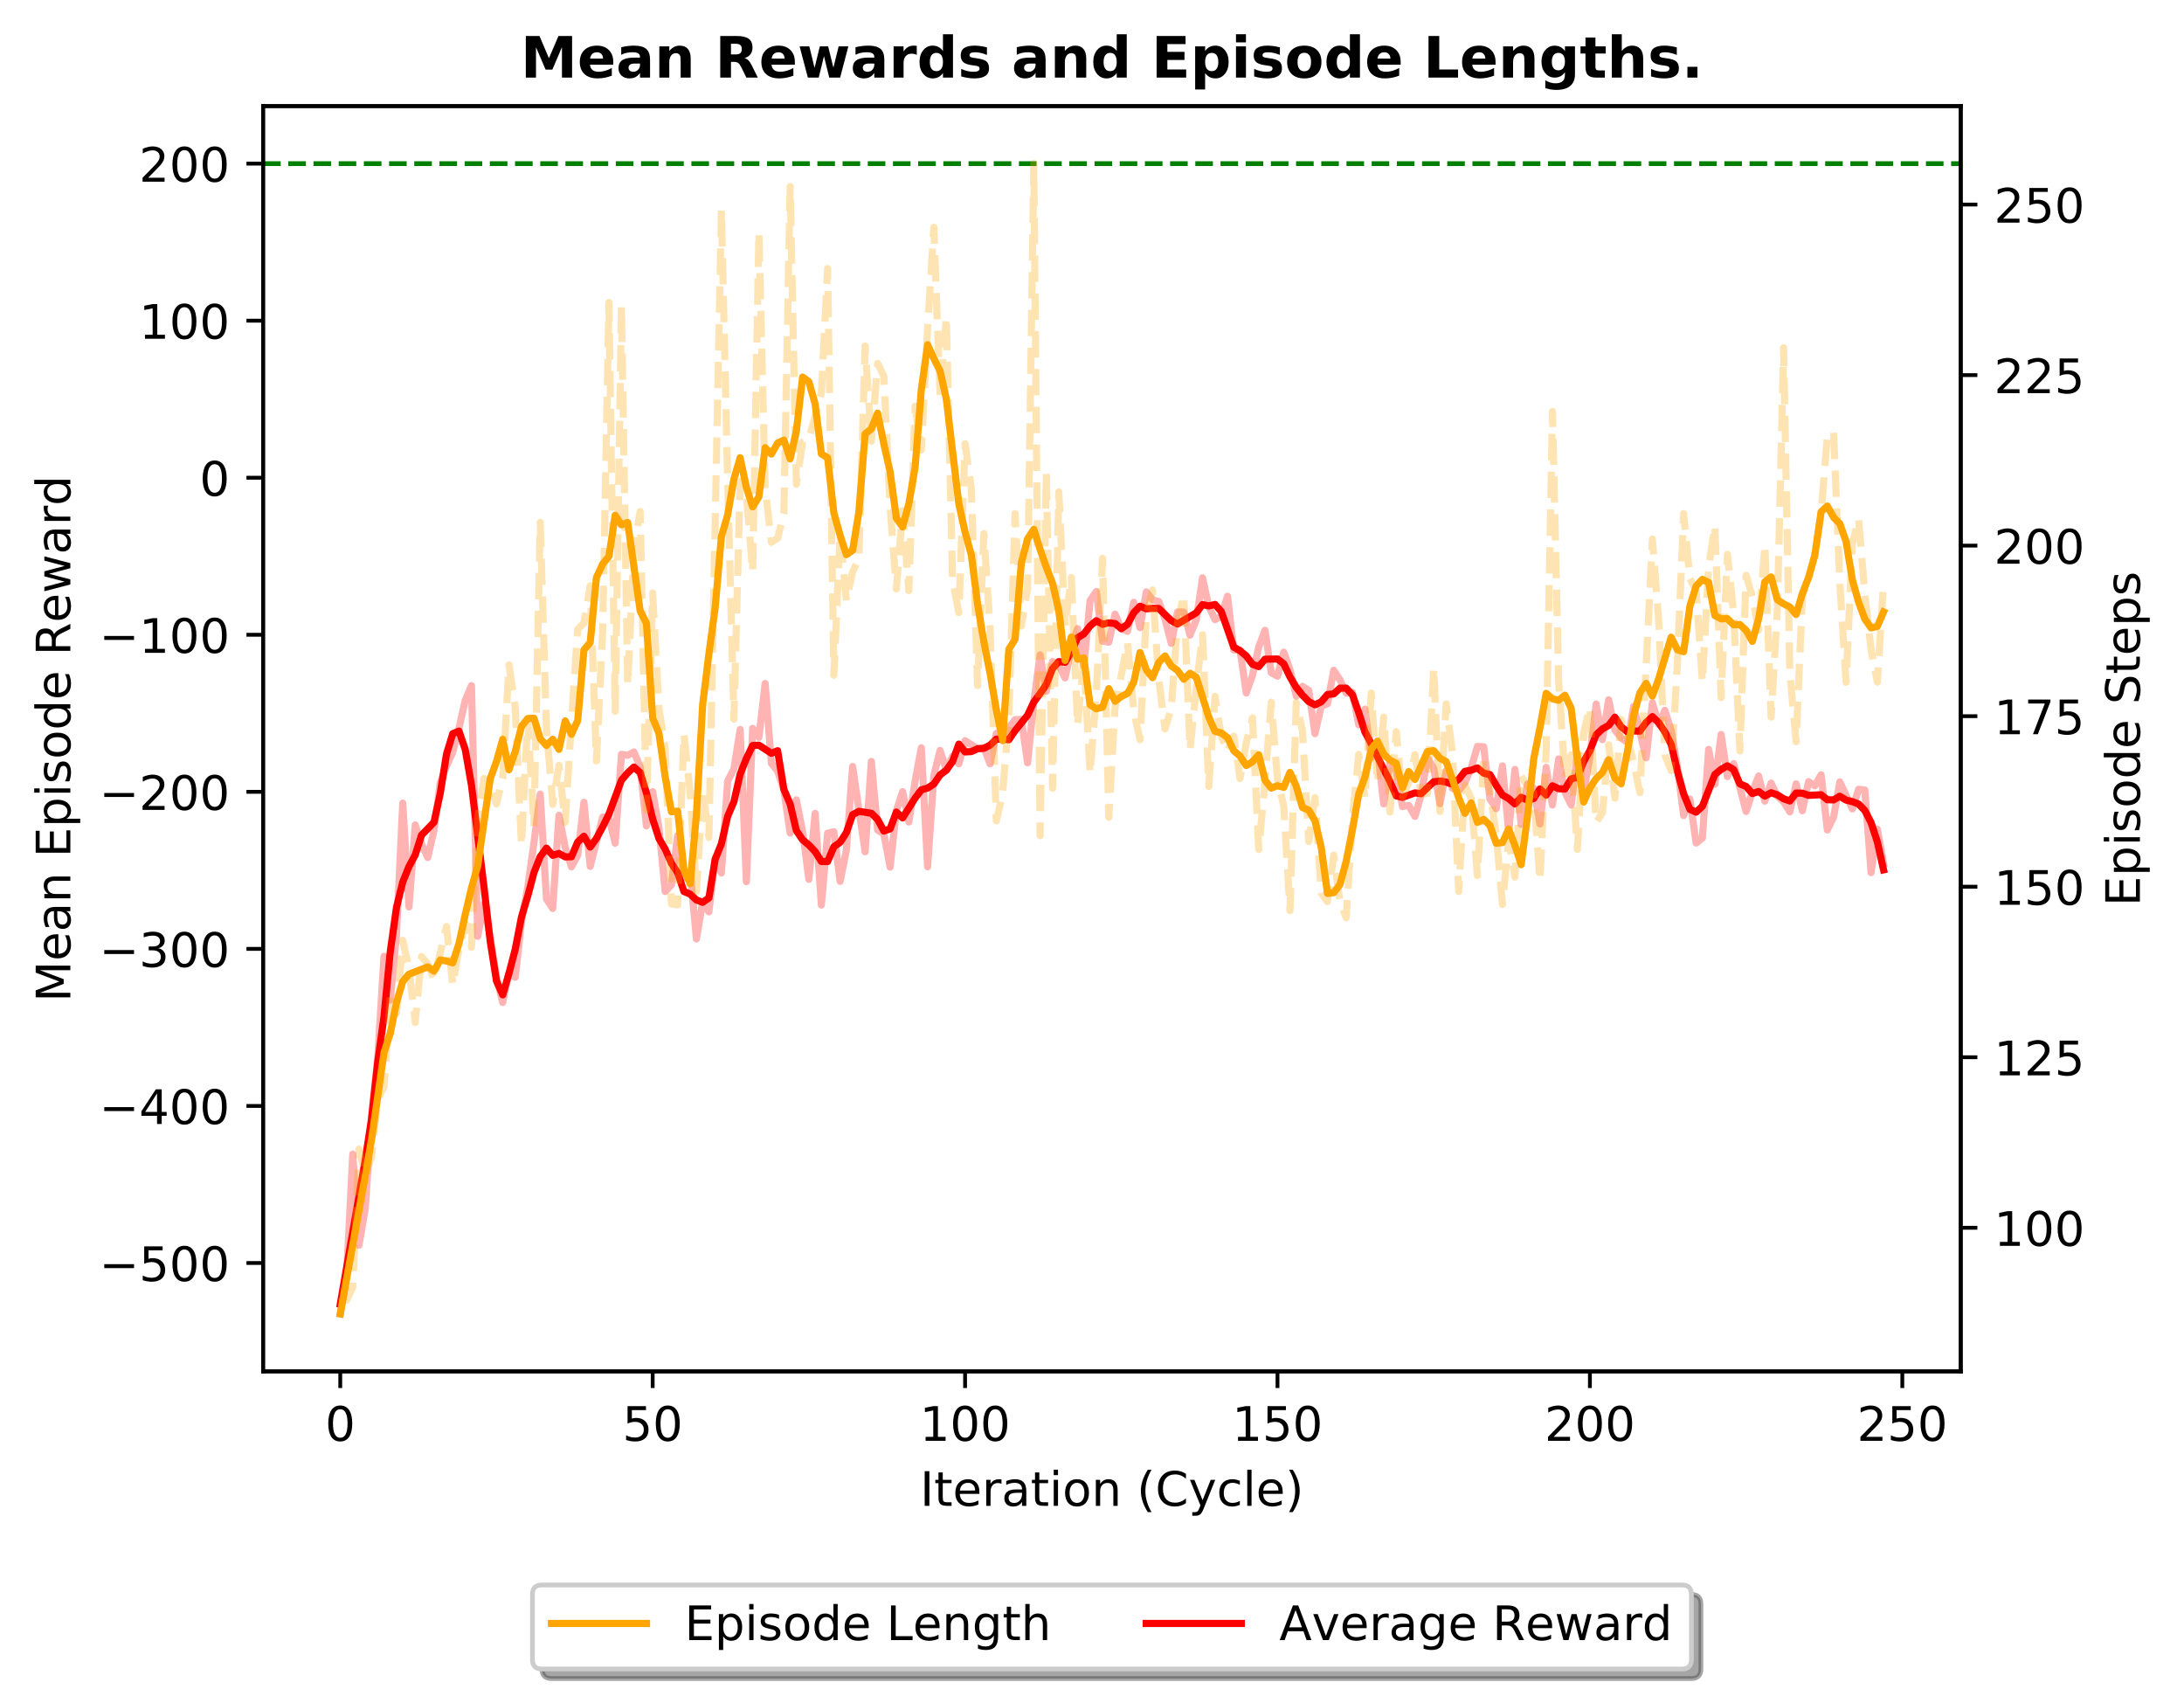 <?xml version="1.0" encoding="utf-8" standalone="no"?>
<!DOCTYPE svg PUBLIC "-//W3C//DTD SVG 1.1//EN"
  "http://www.w3.org/Graphics/SVG/1.1/DTD/svg11.dtd">
<!-- Created with matplotlib (https://matplotlib.org/) -->
<svg height="358.225pt" version="1.1" viewBox="0 0 459.431 358.225" width="459.431pt" xmlns="http://www.w3.org/2000/svg" xmlns:xlink="http://www.w3.org/1999/xlink">
 <defs>
  <style type="text/css">
*{stroke-linecap:butt;stroke-linejoin:round;}
  </style>
 </defs>
 <g id="figure_1">
  <g id="patch_1">
   <path d="M 0 358.225 
L 459.431 358.225 
L 459.431 0 
L 0 0 
z
" style="fill:#ffffff;"/>
  </g>
  <g id="axes_1">
   <g id="patch_2">
    <path d="M 55.345 288.43 
L 412.465 288.43 
L 412.465 22.318 
L 55.345 22.318 
z
" style="fill:#ffffff;"/>
   </g>
   <g id="matplotlib.axis_1">
    <g id="xtick_1">
     <g id="line2d_1">
      <defs>
       <path d="M 0 0 
L 0 3.5 
" id="mb2069d8081" style="stroke:#000000;stroke-width:0.8;"/>
      </defs>
      <g>
       <use style="stroke:#000000;stroke-width:0.8;" x="71.578" xlink:href="#mb2069d8081" y="288.43"/>
      </g>
     </g>
     <g id="text_1">
      <!-- 0 -->
      <defs>
       <path d="M 31.781 66.406 
Q 24.172 66.406 20.328 58.906 
Q 16.5 51.422 16.5 36.375 
Q 16.5 21.391 20.328 13.891 
Q 24.172 6.391 31.781 6.391 
Q 39.453 6.391 43.281 13.891 
Q 47.125 21.391 47.125 36.375 
Q 47.125 51.422 43.281 58.906 
Q 39.453 66.406 31.781 66.406 
z
M 31.781 74.219 
Q 44.047 74.219 50.516 64.516 
Q 56.984 54.828 56.984 36.375 
Q 56.984 17.969 50.516 8.266 
Q 44.047 -1.422 31.781 -1.422 
Q 19.531 -1.422 13.062 8.266 
Q 6.594 17.969 6.594 36.375 
Q 6.594 54.828 13.062 64.516 
Q 19.531 74.219 31.781 74.219 
z
" id="DejaVuSans-48"/>
      </defs>
      <g transform="translate(68.397 303.029)scale(0.1 -0.1)">
       <use xlink:href="#DejaVuSans-48"/>
      </g>
     </g>
    </g>
    <g id="xtick_2">
     <g id="line2d_2">
      <g>
       <use style="stroke:#000000;stroke-width:0.8;" x="137.298" xlink:href="#mb2069d8081" y="288.43"/>
      </g>
     </g>
     <g id="text_2">
      <!-- 50 -->
      <defs>
       <path d="M 10.797 72.906 
L 49.516 72.906 
L 49.516 64.594 
L 19.828 64.594 
L 19.828 46.734 
Q 21.969 47.469 24.109 47.828 
Q 26.266 48.188 28.422 48.188 
Q 40.625 48.188 47.75 41.5 
Q 54.891 34.812 54.891 23.391 
Q 54.891 11.625 47.562 5.094 
Q 40.234 -1.422 26.906 -1.422 
Q 22.312 -1.422 17.547 -0.641 
Q 12.797 0.141 7.719 1.703 
L 7.719 11.625 
Q 12.109 9.234 16.797 8.062 
Q 21.484 6.891 26.703 6.891 
Q 35.156 6.891 40.078 11.328 
Q 45.016 15.766 45.016 23.391 
Q 45.016 31 40.078 35.438 
Q 35.156 39.891 26.703 39.891 
Q 22.75 39.891 18.812 39.016 
Q 14.891 38.141 10.797 36.281 
z
" id="DejaVuSans-53"/>
      </defs>
      <g transform="translate(130.935 303.029)scale(0.1 -0.1)">
       <use xlink:href="#DejaVuSans-53"/>
       <use x="63.623" xlink:href="#DejaVuSans-48"/>
      </g>
     </g>
    </g>
    <g id="xtick_3">
     <g id="line2d_3">
      <g>
       <use style="stroke:#000000;stroke-width:0.8;" x="203.017" xlink:href="#mb2069d8081" y="288.43"/>
      </g>
     </g>
     <g id="text_3">
      <!-- 100 -->
      <defs>
       <path d="M 12.406 8.297 
L 28.516 8.297 
L 28.516 63.922 
L 10.984 60.406 
L 10.984 69.391 
L 28.422 72.906 
L 38.281 72.906 
L 38.281 8.297 
L 54.391 8.297 
L 54.391 0 
L 12.406 0 
z
" id="DejaVuSans-49"/>
      </defs>
      <g transform="translate(193.473 303.029)scale(0.1 -0.1)">
       <use xlink:href="#DejaVuSans-49"/>
       <use x="63.623" xlink:href="#DejaVuSans-48"/>
       <use x="127.246" xlink:href="#DejaVuSans-48"/>
      </g>
     </g>
    </g>
    <g id="xtick_4">
     <g id="line2d_4">
      <g>
       <use style="stroke:#000000;stroke-width:0.8;" x="268.737" xlink:href="#mb2069d8081" y="288.43"/>
      </g>
     </g>
     <g id="text_4">
      <!-- 150 -->
      <g transform="translate(259.193 303.029)scale(0.1 -0.1)">
       <use xlink:href="#DejaVuSans-49"/>
       <use x="63.623" xlink:href="#DejaVuSans-53"/>
       <use x="127.246" xlink:href="#DejaVuSans-48"/>
      </g>
     </g>
    </g>
    <g id="xtick_5">
     <g id="line2d_5">
      <g>
       <use style="stroke:#000000;stroke-width:0.8;" x="334.456" xlink:href="#mb2069d8081" y="288.43"/>
      </g>
     </g>
     <g id="text_5">
      <!-- 200 -->
      <defs>
       <path d="M 19.188 8.297 
L 53.609 8.297 
L 53.609 0 
L 7.328 0 
L 7.328 8.297 
Q 12.938 14.109 22.625 23.891 
Q 32.328 33.688 34.812 36.531 
Q 39.547 41.844 41.422 45.531 
Q 43.312 49.219 43.312 52.781 
Q 43.312 58.594 39.234 62.25 
Q 35.156 65.922 28.609 65.922 
Q 23.969 65.922 18.812 64.312 
Q 13.672 62.703 7.812 59.422 
L 7.812 69.391 
Q 13.766 71.781 18.938 73 
Q 24.125 74.219 28.422 74.219 
Q 39.75 74.219 46.484 68.547 
Q 53.219 62.891 53.219 53.422 
Q 53.219 48.922 51.531 44.891 
Q 49.859 40.875 45.406 35.406 
Q 44.188 33.984 37.641 27.219 
Q 31.109 20.453 19.188 8.297 
z
" id="DejaVuSans-50"/>
      </defs>
      <g transform="translate(324.912 303.029)scale(0.1 -0.1)">
       <use xlink:href="#DejaVuSans-50"/>
       <use x="63.623" xlink:href="#DejaVuSans-48"/>
       <use x="127.246" xlink:href="#DejaVuSans-48"/>
      </g>
     </g>
    </g>
    <g id="xtick_6">
     <g id="line2d_6">
      <g>
       <use style="stroke:#000000;stroke-width:0.8;" x="400.176" xlink:href="#mb2069d8081" y="288.43"/>
      </g>
     </g>
     <g id="text_6">
      <!-- 250 -->
      <g transform="translate(390.632 303.029)scale(0.1 -0.1)">
       <use xlink:href="#DejaVuSans-50"/>
       <use x="63.623" xlink:href="#DejaVuSans-53"/>
       <use x="127.246" xlink:href="#DejaVuSans-48"/>
      </g>
     </g>
    </g>
    <g id="text_7">
     <!-- Iteration (Cycle) -->
     <defs>
      <path d="M 9.812 72.906 
L 19.672 72.906 
L 19.672 0 
L 9.812 0 
z
" id="DejaVuSans-73"/>
      <path d="M 18.312 70.219 
L 18.312 54.688 
L 36.812 54.688 
L 36.812 47.703 
L 18.312 47.703 
L 18.312 18.016 
Q 18.312 11.328 20.141 9.422 
Q 21.969 7.516 27.594 7.516 
L 36.812 7.516 
L 36.812 0 
L 27.594 0 
Q 17.188 0 13.234 3.875 
Q 9.281 7.766 9.281 18.016 
L 9.281 47.703 
L 2.688 47.703 
L 2.688 54.688 
L 9.281 54.688 
L 9.281 70.219 
z
" id="DejaVuSans-116"/>
      <path d="M 56.203 29.594 
L 56.203 25.203 
L 14.891 25.203 
Q 15.484 15.922 20.484 11.062 
Q 25.484 6.203 34.422 6.203 
Q 39.594 6.203 44.453 7.469 
Q 49.312 8.734 54.109 11.281 
L 54.109 2.781 
Q 49.266 0.734 44.188 -0.344 
Q 39.109 -1.422 33.891 -1.422 
Q 20.797 -1.422 13.156 6.188 
Q 5.516 13.812 5.516 26.812 
Q 5.516 40.234 12.766 48.109 
Q 20.016 56 32.328 56 
Q 43.359 56 49.781 48.891 
Q 56.203 41.797 56.203 29.594 
z
M 47.219 32.234 
Q 47.125 39.594 43.094 43.984 
Q 39.062 48.391 32.422 48.391 
Q 24.906 48.391 20.391 44.141 
Q 15.875 39.891 15.188 32.172 
z
" id="DejaVuSans-101"/>
      <path d="M 41.109 46.297 
Q 39.594 47.172 37.812 47.578 
Q 36.031 48 33.891 48 
Q 26.266 48 22.188 43.047 
Q 18.109 38.094 18.109 28.812 
L 18.109 0 
L 9.078 0 
L 9.078 54.688 
L 18.109 54.688 
L 18.109 46.188 
Q 20.953 51.172 25.484 53.578 
Q 30.031 56 36.531 56 
Q 37.453 56 38.578 55.875 
Q 39.703 55.766 41.062 55.516 
z
" id="DejaVuSans-114"/>
      <path d="M 34.281 27.484 
Q 23.391 27.484 19.188 25 
Q 14.984 22.516 14.984 16.5 
Q 14.984 11.719 18.141 8.906 
Q 21.297 6.109 26.703 6.109 
Q 34.188 6.109 38.703 11.406 
Q 43.219 16.703 43.219 25.484 
L 43.219 27.484 
z
M 52.203 31.203 
L 52.203 0 
L 43.219 0 
L 43.219 8.297 
Q 40.141 3.328 35.547 0.953 
Q 30.953 -1.422 24.312 -1.422 
Q 15.922 -1.422 10.953 3.297 
Q 6 8.016 6 15.922 
Q 6 25.141 12.172 29.828 
Q 18.359 34.516 30.609 34.516 
L 43.219 34.516 
L 43.219 35.406 
Q 43.219 41.609 39.141 45 
Q 35.062 48.391 27.688 48.391 
Q 23 48.391 18.547 47.266 
Q 14.109 46.141 10.016 43.891 
L 10.016 52.203 
Q 14.938 54.109 19.578 55.047 
Q 24.219 56 28.609 56 
Q 40.484 56 46.344 49.844 
Q 52.203 43.703 52.203 31.203 
z
" id="DejaVuSans-97"/>
      <path d="M 9.422 54.688 
L 18.406 54.688 
L 18.406 0 
L 9.422 0 
z
M 9.422 75.984 
L 18.406 75.984 
L 18.406 64.594 
L 9.422 64.594 
z
" id="DejaVuSans-105"/>
      <path d="M 30.609 48.391 
Q 23.391 48.391 19.188 42.75 
Q 14.984 37.109 14.984 27.297 
Q 14.984 17.484 19.156 11.844 
Q 23.344 6.203 30.609 6.203 
Q 37.797 6.203 41.984 11.859 
Q 46.188 17.531 46.188 27.297 
Q 46.188 37.016 41.984 42.703 
Q 37.797 48.391 30.609 48.391 
z
M 30.609 56 
Q 42.328 56 49.016 48.375 
Q 55.719 40.766 55.719 27.297 
Q 55.719 13.875 49.016 6.219 
Q 42.328 -1.422 30.609 -1.422 
Q 18.844 -1.422 12.172 6.219 
Q 5.516 13.875 5.516 27.297 
Q 5.516 40.766 12.172 48.375 
Q 18.844 56 30.609 56 
z
" id="DejaVuSans-111"/>
      <path d="M 54.891 33.016 
L 54.891 0 
L 45.906 0 
L 45.906 32.719 
Q 45.906 40.484 42.875 44.328 
Q 39.844 48.188 33.797 48.188 
Q 26.516 48.188 22.312 43.547 
Q 18.109 38.922 18.109 30.906 
L 18.109 0 
L 9.078 0 
L 9.078 54.688 
L 18.109 54.688 
L 18.109 46.188 
Q 21.344 51.125 25.703 53.562 
Q 30.078 56 35.797 56 
Q 45.219 56 50.047 50.172 
Q 54.891 44.344 54.891 33.016 
z
" id="DejaVuSans-110"/>
      <path id="DejaVuSans-32"/>
      <path d="M 31 75.875 
Q 24.469 64.656 21.281 53.656 
Q 18.109 42.672 18.109 31.391 
Q 18.109 20.125 21.312 9.062 
Q 24.516 -2 31 -13.188 
L 23.188 -13.188 
Q 15.875 -1.703 12.234 9.375 
Q 8.594 20.453 8.594 31.391 
Q 8.594 42.281 12.203 53.312 
Q 15.828 64.359 23.188 75.875 
z
" id="DejaVuSans-40"/>
      <path d="M 64.406 67.281 
L 64.406 56.891 
Q 59.422 61.531 53.781 63.812 
Q 48.141 66.109 41.797 66.109 
Q 29.297 66.109 22.656 58.469 
Q 16.016 50.828 16.016 36.375 
Q 16.016 21.969 22.656 14.328 
Q 29.297 6.688 41.797 6.688 
Q 48.141 6.688 53.781 8.984 
Q 59.422 11.281 64.406 15.922 
L 64.406 5.609 
Q 59.234 2.094 53.438 0.328 
Q 47.656 -1.422 41.219 -1.422 
Q 24.656 -1.422 15.125 8.703 
Q 5.609 18.844 5.609 36.375 
Q 5.609 53.953 15.125 64.078 
Q 24.656 74.219 41.219 74.219 
Q 47.75 74.219 53.531 72.484 
Q 59.328 70.75 64.406 67.281 
z
" id="DejaVuSans-67"/>
      <path d="M 32.172 -5.078 
Q 28.375 -14.844 24.75 -17.812 
Q 21.141 -20.797 15.094 -20.797 
L 7.906 -20.797 
L 7.906 -13.281 
L 13.188 -13.281 
Q 16.891 -13.281 18.938 -11.516 
Q 21 -9.766 23.484 -3.219 
L 25.094 0.875 
L 2.984 54.688 
L 12.5 54.688 
L 29.594 11.922 
L 46.688 54.688 
L 56.203 54.688 
z
" id="DejaVuSans-121"/>
      <path d="M 48.781 52.594 
L 48.781 44.188 
Q 44.969 46.297 41.141 47.344 
Q 37.312 48.391 33.406 48.391 
Q 24.656 48.391 19.812 42.844 
Q 14.984 37.312 14.984 27.297 
Q 14.984 17.281 19.812 11.734 
Q 24.656 6.203 33.406 6.203 
Q 37.312 6.203 41.141 7.25 
Q 44.969 8.297 48.781 10.406 
L 48.781 2.094 
Q 45.016 0.344 40.984 -0.531 
Q 36.969 -1.422 32.422 -1.422 
Q 20.062 -1.422 12.781 6.344 
Q 5.516 14.109 5.516 27.297 
Q 5.516 40.672 12.859 48.328 
Q 20.219 56 33.016 56 
Q 37.156 56 41.109 55.141 
Q 45.062 54.297 48.781 52.594 
z
" id="DejaVuSans-99"/>
      <path d="M 9.422 75.984 
L 18.406 75.984 
L 18.406 0 
L 9.422 0 
z
" id="DejaVuSans-108"/>
      <path d="M 8.016 75.875 
L 15.828 75.875 
Q 23.141 64.359 26.781 53.312 
Q 30.422 42.281 30.422 31.391 
Q 30.422 20.453 26.781 9.375 
Q 23.141 -1.703 15.828 -13.188 
L 8.016 -13.188 
Q 14.5 -2 17.703 9.062 
Q 20.906 20.125 20.906 31.391 
Q 20.906 42.672 17.703 53.656 
Q 14.5 64.656 8.016 75.875 
z
" id="DejaVuSans-41"/>
     </defs>
     <g transform="translate(193.54 316.707)scale(0.1 -0.1)">
      <use xlink:href="#DejaVuSans-73"/>
      <use x="29.492" xlink:href="#DejaVuSans-116"/>
      <use x="68.701" xlink:href="#DejaVuSans-101"/>
      <use x="130.225" xlink:href="#DejaVuSans-114"/>
      <use x="171.338" xlink:href="#DejaVuSans-97"/>
      <use x="232.617" xlink:href="#DejaVuSans-116"/>
      <use x="271.826" xlink:href="#DejaVuSans-105"/>
      <use x="299.609" xlink:href="#DejaVuSans-111"/>
      <use x="360.791" xlink:href="#DejaVuSans-110"/>
      <use x="424.17" xlink:href="#DejaVuSans-32"/>
      <use x="455.957" xlink:href="#DejaVuSans-40"/>
      <use x="494.971" xlink:href="#DejaVuSans-67"/>
      <use x="564.795" xlink:href="#DejaVuSans-121"/>
      <use x="623.975" xlink:href="#DejaVuSans-99"/>
      <use x="678.955" xlink:href="#DejaVuSans-108"/>
      <use x="706.738" xlink:href="#DejaVuSans-101"/>
      <use x="768.262" xlink:href="#DejaVuSans-41"/>
     </g>
    </g>
   </g>
   <g id="matplotlib.axis_2">
    <g id="ytick_1">
     <g id="line2d_7">
      <defs>
       <path d="M 0 0 
L -3.5 0 
" id="m35dce86097" style="stroke:#000000;stroke-width:0.8;"/>
      </defs>
      <g>
       <use style="stroke:#000000;stroke-width:0.8;" x="55.345" xlink:href="#m35dce86097" y="265.627"/>
      </g>
     </g>
     <g id="text_8">
      <!-- −500 -->
      <defs>
       <path d="M 10.594 35.5 
L 73.188 35.5 
L 73.188 27.203 
L 10.594 27.203 
z
" id="DejaVuSans-8722"/>
      </defs>
      <g transform="translate(20.878 269.427)scale(0.1 -0.1)">
       <use xlink:href="#DejaVuSans-8722"/>
       <use x="83.789" xlink:href="#DejaVuSans-53"/>
       <use x="147.412" xlink:href="#DejaVuSans-48"/>
       <use x="211.035" xlink:href="#DejaVuSans-48"/>
      </g>
     </g>
    </g>
    <g id="ytick_2">
     <g id="line2d_8">
      <g>
       <use style="stroke:#000000;stroke-width:0.8;" x="55.345" xlink:href="#m35dce86097" y="232.597"/>
      </g>
     </g>
     <g id="text_9">
      <!-- −400 -->
      <defs>
       <path d="M 37.797 64.312 
L 12.891 25.391 
L 37.797 25.391 
z
M 35.203 72.906 
L 47.609 72.906 
L 47.609 25.391 
L 58.016 25.391 
L 58.016 17.188 
L 47.609 17.188 
L 47.609 0 
L 37.797 0 
L 37.797 17.188 
L 4.891 17.188 
L 4.891 26.703 
z
" id="DejaVuSans-52"/>
      </defs>
      <g transform="translate(20.878 236.396)scale(0.1 -0.1)">
       <use xlink:href="#DejaVuSans-8722"/>
       <use x="83.789" xlink:href="#DejaVuSans-52"/>
       <use x="147.412" xlink:href="#DejaVuSans-48"/>
       <use x="211.035" xlink:href="#DejaVuSans-48"/>
      </g>
     </g>
    </g>
    <g id="ytick_3">
     <g id="line2d_9">
      <g>
       <use style="stroke:#000000;stroke-width:0.8;" x="55.345" xlink:href="#m35dce86097" y="199.566"/>
      </g>
     </g>
     <g id="text_10">
      <!-- −300 -->
      <defs>
       <path d="M 40.578 39.312 
Q 47.656 37.797 51.625 33 
Q 55.609 28.219 55.609 21.188 
Q 55.609 10.406 48.188 4.484 
Q 40.766 -1.422 27.094 -1.422 
Q 22.516 -1.422 17.656 -0.516 
Q 12.797 0.391 7.625 2.203 
L 7.625 11.719 
Q 11.719 9.328 16.594 8.109 
Q 21.484 6.891 26.812 6.891 
Q 36.078 6.891 40.938 10.547 
Q 45.797 14.203 45.797 21.188 
Q 45.797 27.641 41.281 31.266 
Q 36.766 34.906 28.719 34.906 
L 20.219 34.906 
L 20.219 43.016 
L 29.109 43.016 
Q 36.375 43.016 40.234 45.922 
Q 44.094 48.828 44.094 54.297 
Q 44.094 59.906 40.109 62.906 
Q 36.141 65.922 28.719 65.922 
Q 24.656 65.922 20.016 65.031 
Q 15.375 64.156 9.812 62.312 
L 9.812 71.094 
Q 15.438 72.656 20.344 73.438 
Q 25.25 74.219 29.594 74.219 
Q 40.828 74.219 47.359 69.109 
Q 53.906 64.016 53.906 55.328 
Q 53.906 49.266 50.438 45.094 
Q 46.969 40.922 40.578 39.312 
z
" id="DejaVuSans-51"/>
      </defs>
      <g transform="translate(20.878 203.366)scale(0.1 -0.1)">
       <use xlink:href="#DejaVuSans-8722"/>
       <use x="83.789" xlink:href="#DejaVuSans-51"/>
       <use x="147.412" xlink:href="#DejaVuSans-48"/>
       <use x="211.035" xlink:href="#DejaVuSans-48"/>
      </g>
     </g>
    </g>
    <g id="ytick_4">
     <g id="line2d_10">
      <g>
       <use style="stroke:#000000;stroke-width:0.8;" x="55.345" xlink:href="#m35dce86097" y="166.536"/>
      </g>
     </g>
     <g id="text_11">
      <!-- −200 -->
      <g transform="translate(20.878 170.335)scale(0.1 -0.1)">
       <use xlink:href="#DejaVuSans-8722"/>
       <use x="83.789" xlink:href="#DejaVuSans-50"/>
       <use x="147.412" xlink:href="#DejaVuSans-48"/>
       <use x="211.035" xlink:href="#DejaVuSans-48"/>
      </g>
     </g>
    </g>
    <g id="ytick_5">
     <g id="line2d_11">
      <g>
       <use style="stroke:#000000;stroke-width:0.8;" x="55.345" xlink:href="#m35dce86097" y="133.505"/>
      </g>
     </g>
     <g id="text_12">
      <!-- −100 -->
      <g transform="translate(20.878 137.305)scale(0.1 -0.1)">
       <use xlink:href="#DejaVuSans-8722"/>
       <use x="83.789" xlink:href="#DejaVuSans-49"/>
       <use x="147.412" xlink:href="#DejaVuSans-48"/>
       <use x="211.035" xlink:href="#DejaVuSans-48"/>
      </g>
     </g>
    </g>
    <g id="ytick_6">
     <g id="line2d_12">
      <g>
       <use style="stroke:#000000;stroke-width:0.8;" x="55.345" xlink:href="#m35dce86097" y="100.475"/>
      </g>
     </g>
     <g id="text_13">
      <!-- 0 -->
      <g transform="translate(41.983 104.274)scale(0.1 -0.1)">
       <use xlink:href="#DejaVuSans-48"/>
      </g>
     </g>
    </g>
    <g id="ytick_7">
     <g id="line2d_13">
      <g>
       <use style="stroke:#000000;stroke-width:0.8;" x="55.345" xlink:href="#m35dce86097" y="67.445"/>
      </g>
     </g>
     <g id="text_14">
      <!-- 100 -->
      <g transform="translate(29.258 71.244)scale(0.1 -0.1)">
       <use xlink:href="#DejaVuSans-49"/>
       <use x="63.623" xlink:href="#DejaVuSans-48"/>
       <use x="127.246" xlink:href="#DejaVuSans-48"/>
      </g>
     </g>
    </g>
    <g id="ytick_8">
     <g id="line2d_14">
      <g>
       <use style="stroke:#000000;stroke-width:0.8;" x="55.345" xlink:href="#m35dce86097" y="34.414"/>
      </g>
     </g>
     <g id="text_15">
      <!-- 200 -->
      <g transform="translate(29.258 38.213)scale(0.1 -0.1)">
       <use xlink:href="#DejaVuSans-50"/>
       <use x="63.623" xlink:href="#DejaVuSans-48"/>
       <use x="127.246" xlink:href="#DejaVuSans-48"/>
      </g>
     </g>
    </g>
    <g id="text_16">
     <!-- Mean Episode Reward -->
     <defs>
      <path d="M 9.812 72.906 
L 24.516 72.906 
L 43.109 23.297 
L 61.812 72.906 
L 76.516 72.906 
L 76.516 0 
L 66.891 0 
L 66.891 64.016 
L 48.094 14.016 
L 38.188 14.016 
L 19.391 64.016 
L 19.391 0 
L 9.812 0 
z
" id="DejaVuSans-77"/>
      <path d="M 9.812 72.906 
L 55.906 72.906 
L 55.906 64.594 
L 19.672 64.594 
L 19.672 43.016 
L 54.391 43.016 
L 54.391 34.719 
L 19.672 34.719 
L 19.672 8.297 
L 56.781 8.297 
L 56.781 0 
L 9.812 0 
z
" id="DejaVuSans-69"/>
      <path d="M 18.109 8.203 
L 18.109 -20.797 
L 9.078 -20.797 
L 9.078 54.688 
L 18.109 54.688 
L 18.109 46.391 
Q 20.953 51.266 25.266 53.625 
Q 29.594 56 35.594 56 
Q 45.562 56 51.781 48.094 
Q 58.016 40.188 58.016 27.297 
Q 58.016 14.406 51.781 6.484 
Q 45.562 -1.422 35.594 -1.422 
Q 29.594 -1.422 25.266 0.953 
Q 20.953 3.328 18.109 8.203 
z
M 48.688 27.297 
Q 48.688 37.203 44.609 42.844 
Q 40.531 48.484 33.406 48.484 
Q 26.266 48.484 22.188 42.844 
Q 18.109 37.203 18.109 27.297 
Q 18.109 17.391 22.188 11.75 
Q 26.266 6.109 33.406 6.109 
Q 40.531 6.109 44.609 11.75 
Q 48.688 17.391 48.688 27.297 
z
" id="DejaVuSans-112"/>
      <path d="M 44.281 53.078 
L 44.281 44.578 
Q 40.484 46.531 36.375 47.5 
Q 32.281 48.484 27.875 48.484 
Q 21.188 48.484 17.844 46.438 
Q 14.5 44.391 14.5 40.281 
Q 14.5 37.156 16.891 35.375 
Q 19.281 33.594 26.516 31.984 
L 29.594 31.297 
Q 39.156 29.25 43.188 25.516 
Q 47.219 21.781 47.219 15.094 
Q 47.219 7.469 41.188 3.016 
Q 35.156 -1.422 24.609 -1.422 
Q 20.219 -1.422 15.453 -0.562 
Q 10.688 0.297 5.422 2 
L 5.422 11.281 
Q 10.406 8.688 15.234 7.391 
Q 20.062 6.109 24.812 6.109 
Q 31.156 6.109 34.562 8.281 
Q 37.984 10.453 37.984 14.406 
Q 37.984 18.062 35.516 20.016 
Q 33.062 21.969 24.703 23.781 
L 21.578 24.516 
Q 13.234 26.266 9.516 29.906 
Q 5.812 33.547 5.812 39.891 
Q 5.812 47.609 11.281 51.797 
Q 16.75 56 26.812 56 
Q 31.781 56 36.172 55.266 
Q 40.578 54.547 44.281 53.078 
z
" id="DejaVuSans-115"/>
      <path d="M 45.406 46.391 
L 45.406 75.984 
L 54.391 75.984 
L 54.391 0 
L 45.406 0 
L 45.406 8.203 
Q 42.578 3.328 38.25 0.953 
Q 33.938 -1.422 27.875 -1.422 
Q 17.969 -1.422 11.734 6.484 
Q 5.516 14.406 5.516 27.297 
Q 5.516 40.188 11.734 48.094 
Q 17.969 56 27.875 56 
Q 33.938 56 38.25 53.625 
Q 42.578 51.266 45.406 46.391 
z
M 14.797 27.297 
Q 14.797 17.391 18.875 11.75 
Q 22.953 6.109 30.078 6.109 
Q 37.203 6.109 41.297 11.75 
Q 45.406 17.391 45.406 27.297 
Q 45.406 37.203 41.297 42.844 
Q 37.203 48.484 30.078 48.484 
Q 22.953 48.484 18.875 42.844 
Q 14.797 37.203 14.797 27.297 
z
" id="DejaVuSans-100"/>
      <path d="M 44.391 34.188 
Q 47.562 33.109 50.562 29.594 
Q 53.562 26.078 56.594 19.922 
L 66.609 0 
L 56 0 
L 46.688 18.703 
Q 43.062 26.031 39.672 28.422 
Q 36.281 30.812 30.422 30.812 
L 19.672 30.812 
L 19.672 0 
L 9.812 0 
L 9.812 72.906 
L 32.078 72.906 
Q 44.578 72.906 50.734 67.672 
Q 56.891 62.453 56.891 51.906 
Q 56.891 45.016 53.688 40.469 
Q 50.484 35.938 44.391 34.188 
z
M 19.672 64.797 
L 19.672 38.922 
L 32.078 38.922 
Q 39.203 38.922 42.844 42.219 
Q 46.484 45.516 46.484 51.906 
Q 46.484 58.297 42.844 61.547 
Q 39.203 64.797 32.078 64.797 
z
" id="DejaVuSans-82"/>
      <path d="M 4.203 54.688 
L 13.188 54.688 
L 24.422 12.016 
L 35.594 54.688 
L 46.188 54.688 
L 57.422 12.016 
L 68.609 54.688 
L 77.594 54.688 
L 63.281 0 
L 52.688 0 
L 40.922 44.828 
L 29.109 0 
L 18.5 0 
z
" id="DejaVuSans-119"/>
     </defs>
     <g transform="translate(14.798 210.743)rotate(-90)scale(0.1 -0.1)">
      <use xlink:href="#DejaVuSans-77"/>
      <use x="86.279" xlink:href="#DejaVuSans-101"/>
      <use x="147.803" xlink:href="#DejaVuSans-97"/>
      <use x="209.082" xlink:href="#DejaVuSans-110"/>
      <use x="272.461" xlink:href="#DejaVuSans-32"/>
      <use x="304.248" xlink:href="#DejaVuSans-69"/>
      <use x="367.432" xlink:href="#DejaVuSans-112"/>
      <use x="430.908" xlink:href="#DejaVuSans-105"/>
      <use x="458.691" xlink:href="#DejaVuSans-115"/>
      <use x="510.791" xlink:href="#DejaVuSans-111"/>
      <use x="571.973" xlink:href="#DejaVuSans-100"/>
      <use x="635.449" xlink:href="#DejaVuSans-101"/>
      <use x="696.973" xlink:href="#DejaVuSans-32"/>
      <use x="728.76" xlink:href="#DejaVuSans-82"/>
      <use x="798.18" xlink:href="#DejaVuSans-101"/>
      <use x="859.703" xlink:href="#DejaVuSans-119"/>
      <use x="941.49" xlink:href="#DejaVuSans-97"/>
      <use x="1002.77" xlink:href="#DejaVuSans-114"/>
      <use x="1043.867" xlink:href="#DejaVuSans-100"/>
     </g>
    </g>
   </g>
   <g id="line2d_15">
    <path clip-path="url(#p0618ac652d)" d="M 71.578 274.295 
L 76.836 243.944 
L 78.15 235.385 
L 79.464 223.321 
L 80.779 213.795 
L 82.093 200.177 
L 83.408 190.833 
L 84.722 185.505 
L 86.036 182.235 
L 87.351 179.798 
L 88.665 175.651 
L 91.294 172.939 
L 92.608 166.887 
L 93.923 158.632 
L 95.237 154.305 
L 96.551 153.766 
L 97.866 157.621 
L 99.18 165.15 
L 101.809 186.532 
L 103.123 197.972 
L 104.438 206.322 
L 105.752 209.238 
L 107.067 204.718 
L 108.381 199.662 
L 109.695 192.877 
L 111.01 188.481 
L 112.324 183.524 
L 113.639 180.173 
L 114.953 178.385 
L 116.267 179.892 
L 117.582 179.5 
L 118.896 180.221 
L 120.211 180.193 
L 121.525 177.083 
L 122.839 175.877 
L 124.154 178.144 
L 125.468 176.326 
L 126.782 173.895 
L 128.097 171.214 
L 130.726 164.093 
L 132.04 162.556 
L 133.354 161.325 
L 134.669 162.504 
L 135.983 166.78 
L 137.298 172.268 
L 138.612 176.337 
L 139.926 178.575 
L 141.241 181.586 
L 142.555 183.547 
L 143.87 187.498 
L 145.184 188.045 
L 146.498 189.284 
L 147.813 189.776 
L 149.127 188.852 
L 150.441 180.743 
L 151.756 177.444 
L 153.07 171.693 
L 154.385 168.621 
L 155.699 162.834 
L 157.013 159.52 
L 158.328 156.798 
L 159.642 156.724 
L 162.271 158.433 
L 163.585 157.886 
L 164.9 166.026 
L 166.214 169.098 
L 167.529 174.702 
L 168.843 176.628 
L 170.157 177.721 
L 171.472 179.101 
L 172.786 181.183 
L 174.101 181.198 
L 175.415 178.085 
L 176.729 177.162 
L 178.044 175.101 
L 179.358 171.346 
L 180.672 170.644 
L 183.301 171.043 
L 184.616 172.33 
L 185.93 174.783 
L 187.244 174.331 
L 188.559 170.783 
L 189.873 172.021 
L 192.502 167.867 
L 193.816 166.116 
L 195.131 165.743 
L 196.445 164.899 
L 197.76 162.972 
L 199.074 161.986 
L 200.388 160.14 
L 201.703 156.503 
L 203.017 158.147 
L 204.332 158.073 
L 205.646 157.48 
L 206.96 157.391 
L 208.275 156.72 
L 209.589 155.454 
L 210.903 155.447 
L 212.218 155.584 
L 213.532 153.669 
L 216.161 150.427 
L 217.475 147.637 
L 218.79 145.876 
L 220.104 143.929 
L 221.419 140.605 
L 222.733 139.142 
L 224.047 139.293 
L 225.362 137.128 
L 226.676 134.124 
L 227.991 133.336 
L 229.305 131.663 
L 230.619 130.546 
L 231.934 131.3 
L 233.248 130.993 
L 234.563 131.142 
L 235.877 132.226 
L 237.191 131.287 
L 238.506 128.843 
L 239.82 127.499 
L 241.134 128.039 
L 242.449 127.947 
L 243.763 127.969 
L 246.392 130.53 
L 247.706 131.226 
L 251.65 128.89 
L 252.964 127.155 
L 254.278 127.441 
L 255.593 127.127 
L 256.907 128.601 
L 259.536 136.107 
L 260.85 136.862 
L 262.165 137.954 
L 263.479 139.711 
L 264.793 140.198 
L 266.108 138.639 
L 268.737 138.596 
L 270.051 139.613 
L 271.365 142.371 
L 272.68 144.575 
L 273.994 146.2 
L 275.309 147.565 
L 276.623 148.234 
L 277.937 147.603 
L 279.252 146.064 
L 280.566 145.944 
L 281.881 144.726 
L 283.195 144.724 
L 284.509 146.151 
L 285.824 149.87 
L 287.138 153.971 
L 288.453 156.411 
L 291.081 161.821 
L 292.396 164.344 
L 293.71 167.388 
L 295.024 167.695 
L 297.653 166.755 
L 298.968 166.923 
L 301.596 164.413 
L 302.911 164.26 
L 304.225 164.489 
L 305.54 164.943 
L 306.854 163.895 
L 308.168 162.222 
L 309.483 161.983 
L 310.797 161.51 
L 312.112 162.615 
L 313.426 162.912 
L 314.74 165.181 
L 316.055 167.196 
L 317.369 167.957 
L 318.684 169.087 
L 319.998 167.688 
L 321.312 168.285 
L 322.627 167.948 
L 323.941 165.931 
L 325.255 167.215 
L 326.57 165.273 
L 327.884 165.88 
L 329.199 165.954 
L 330.513 163.814 
L 331.827 163.504 
L 333.142 160.17 
L 334.456 157.885 
L 335.771 154.524 
L 337.085 153.302 
L 338.399 152.575 
L 339.714 150.844 
L 341.028 152.846 
L 342.343 153.925 
L 343.657 153.735 
L 344.971 153.778 
L 346.286 151.942 
L 347.6 150.715 
L 348.915 151.966 
L 350.229 153.946 
L 351.543 156.529 
L 352.858 162.17 
L 354.172 166.937 
L 355.486 170.21 
L 356.801 170.813 
L 358.115 169.582 
L 360.744 162.887 
L 362.058 161.811 
L 363.373 161.065 
L 364.687 161.866 
L 366.002 164.858 
L 367.316 165.41 
L 368.63 166.896 
L 369.945 166.461 
L 371.259 167.431 
L 372.574 166.723 
L 373.888 167.165 
L 375.202 168.001 
L 376.517 168.458 
L 377.831 166.79 
L 379.146 166.824 
L 380.46 167.281 
L 383.089 167.142 
L 384.403 168.203 
L 385.717 168.23 
L 387.032 167.463 
L 388.346 168.278 
L 389.661 168.591 
L 390.975 169.104 
L 392.289 170.465 
L 393.604 173.005 
L 394.918 177.055 
L 396.233 182.945 
L 396.233 182.945 
" style="fill:none;stroke:#ff0000;stroke-linecap:square;stroke-width:1.5;"/>
   </g>
   <g id="line2d_16">
    <path clip-path="url(#p0618ac652d)" d="M 55.345 34.414 
L 412.465 34.414 
" style="fill:none;stroke:#008000;stroke-dasharray:3.7,1.6;stroke-dashoffset:0;"/>
   </g>
   <g id="patch_3">
    <path d="M 55.345 288.43 
L 55.345 22.318 
" style="fill:none;stroke:#000000;stroke-linecap:square;stroke-linejoin:miter;stroke-width:0.8;"/>
   </g>
   <g id="patch_4">
    <path d="M 412.465 288.43 
L 412.465 22.318 
" style="fill:none;stroke:#000000;stroke-linecap:square;stroke-linejoin:miter;stroke-width:0.8;"/>
   </g>
   <g id="patch_5">
    <path d="M 55.345 288.43 
L 412.465 288.43 
" style="fill:none;stroke:#000000;stroke-linecap:square;stroke-linejoin:miter;stroke-width:0.8;"/>
   </g>
   <g id="patch_6">
    <path d="M 55.345 22.318 
L 412.465 22.318 
" style="fill:none;stroke:#000000;stroke-linecap:square;stroke-linejoin:miter;stroke-width:0.8;"/>
   </g>
   <g id="text_17">
    <!-- Mean Rewards and Episode Lengths. -->
    <defs>
     <path d="M 9.188 72.906 
L 33.109 72.906 
L 49.703 33.891 
L 66.406 72.906 
L 90.281 72.906 
L 90.281 0 
L 72.516 0 
L 72.516 53.328 
L 55.719 14.016 
L 43.797 14.016 
L 27 53.328 
L 27 0 
L 9.188 0 
z
" id="DejaVuSans-Bold-77"/>
     <path d="M 62.984 27.484 
L 62.984 22.516 
L 22.125 22.516 
Q 22.75 16.359 26.562 13.281 
Q 30.375 10.203 37.203 10.203 
Q 42.719 10.203 48.5 11.844 
Q 54.297 13.484 60.406 16.797 
L 60.406 3.328 
Q 54.203 0.984 48 -0.219 
Q 41.797 -1.422 35.594 -1.422 
Q 20.75 -1.422 12.516 6.125 
Q 4.297 13.672 4.297 27.297 
Q 4.297 40.672 12.375 48.328 
Q 20.453 56 34.625 56 
Q 47.516 56 55.25 48.234 
Q 62.984 40.484 62.984 27.484 
z
M 45.016 33.297 
Q 45.016 38.281 42.109 41.328 
Q 39.203 44.391 34.516 44.391 
Q 29.438 44.391 26.266 41.531 
Q 23.094 38.672 22.312 33.297 
z
" id="DejaVuSans-Bold-101"/>
     <path d="M 32.906 24.609 
Q 27.438 24.609 24.672 22.75 
Q 21.922 20.906 21.922 17.281 
Q 21.922 13.969 24.141 12.078 
Q 26.375 10.203 30.328 10.203 
Q 35.25 10.203 38.625 13.734 
Q 42 17.281 42 22.609 
L 42 24.609 
z
M 59.625 31.203 
L 59.625 0 
L 42 0 
L 42 8.109 
Q 38.484 3.125 34.078 0.844 
Q 29.688 -1.422 23.391 -1.422 
Q 14.891 -1.422 9.594 3.531 
Q 4.297 8.5 4.297 16.406 
Q 4.297 26.031 10.906 30.516 
Q 17.531 35.016 31.688 35.016 
L 42 35.016 
L 42 36.375 
Q 42 40.531 38.719 42.453 
Q 35.453 44.391 28.516 44.391 
Q 22.906 44.391 18.062 43.266 
Q 13.234 42.141 9.078 39.891 
L 9.078 53.219 
Q 14.703 54.594 20.359 55.297 
Q 26.031 56 31.688 56 
Q 46.484 56 53.047 50.172 
Q 59.625 44.344 59.625 31.203 
z
" id="DejaVuSans-Bold-97"/>
     <path d="M 63.375 33.297 
L 63.375 0 
L 45.797 0 
L 45.797 5.422 
L 45.797 25.484 
Q 45.797 32.562 45.484 35.25 
Q 45.172 37.938 44.391 39.203 
Q 43.359 40.922 41.594 41.875 
Q 39.844 42.828 37.594 42.828 
Q 32.125 42.828 29 38.594 
Q 25.875 34.375 25.875 26.906 
L 25.875 0 
L 8.406 0 
L 8.406 54.688 
L 25.875 54.688 
L 25.875 46.688 
Q 29.828 51.469 34.266 53.734 
Q 38.719 56 44.094 56 
Q 53.562 56 58.469 50.188 
Q 63.375 44.391 63.375 33.297 
z
" id="DejaVuSans-Bold-110"/>
     <path id="DejaVuSans-Bold-32"/>
     <path d="M 35.891 40.578 
Q 41.797 40.578 44.359 42.766 
Q 46.922 44.969 46.922 50 
Q 46.922 54.984 44.359 57.125 
Q 41.797 59.281 35.891 59.281 
L 27.984 59.281 
L 27.984 40.578 
z
M 27.984 27.594 
L 27.984 0 
L 9.188 0 
L 9.188 72.906 
L 37.891 72.906 
Q 52.297 72.906 59 68.062 
Q 65.719 63.234 65.719 52.781 
Q 65.719 45.562 62.219 40.922 
Q 58.734 36.281 51.703 34.078 
Q 55.562 33.203 58.609 30.094 
Q 61.672 27 64.797 20.703 
L 75 0 
L 54.984 0 
L 46.094 18.109 
Q 43.406 23.578 40.641 25.578 
Q 37.891 27.594 33.297 27.594 
z
" id="DejaVuSans-Bold-82"/>
     <path d="M 3.516 54.688 
L 20.516 54.688 
L 29.688 17 
L 38.922 54.688 
L 53.516 54.688 
L 62.703 17.391 
L 71.922 54.688 
L 88.922 54.688 
L 74.516 0 
L 55.422 0 
L 46.188 37.594 
L 37.016 0 
L 17.922 0 
z
" id="DejaVuSans-Bold-119"/>
     <path d="M 49.031 39.797 
Q 46.734 40.875 44.453 41.375 
Q 42.188 41.891 39.891 41.891 
Q 33.156 41.891 29.516 37.562 
Q 25.875 33.25 25.875 25.203 
L 25.875 0 
L 8.406 0 
L 8.406 54.688 
L 25.875 54.688 
L 25.875 45.703 
Q 29.25 51.078 33.609 53.531 
Q 37.984 56 44.094 56 
Q 44.969 56 45.984 55.922 
Q 47.016 55.859 48.969 55.609 
z
" id="DejaVuSans-Bold-114"/>
     <path d="M 45.609 46.688 
L 45.609 75.984 
L 63.188 75.984 
L 63.188 0 
L 45.609 0 
L 45.609 7.906 
Q 42 3.078 37.641 0.828 
Q 33.297 -1.422 27.594 -1.422 
Q 17.484 -1.422 10.984 6.609 
Q 4.5 14.656 4.5 27.297 
Q 4.5 39.938 10.984 47.969 
Q 17.484 56 27.594 56 
Q 33.25 56 37.625 53.734 
Q 42 51.469 45.609 46.688 
z
M 34.078 11.281 
Q 39.703 11.281 42.656 15.375 
Q 45.609 19.484 45.609 27.297 
Q 45.609 35.109 42.656 39.203 
Q 39.703 43.312 34.078 43.312 
Q 28.516 43.312 25.562 39.203 
Q 22.609 35.109 22.609 27.297 
Q 22.609 19.484 25.562 15.375 
Q 28.516 11.281 34.078 11.281 
z
" id="DejaVuSans-Bold-100"/>
     <path d="M 51.125 52.984 
L 51.125 39.703 
Q 45.516 42.047 40.281 43.219 
Q 35.062 44.391 30.422 44.391 
Q 25.438 44.391 23.016 43.141 
Q 20.609 41.891 20.609 39.312 
Q 20.609 37.203 22.438 36.078 
Q 24.266 34.969 29 34.422 
L 32.078 33.984 
Q 45.516 32.281 50.141 28.375 
Q 54.781 24.469 54.781 16.109 
Q 54.781 7.375 48.328 2.969 
Q 41.891 -1.422 29.109 -1.422 
Q 23.688 -1.422 17.891 -0.562 
Q 12.109 0.297 6 2 
L 6 15.281 
Q 11.234 12.75 16.719 11.469 
Q 22.219 10.203 27.875 10.203 
Q 33.016 10.203 35.594 11.609 
Q 38.188 13.031 38.188 15.828 
Q 38.188 18.172 36.406 19.312 
Q 34.625 20.453 29.297 21.094 
L 26.219 21.484 
Q 14.547 22.953 9.859 26.906 
Q 5.172 30.859 5.172 38.922 
Q 5.172 47.609 11.125 51.797 
Q 17.094 56 29.391 56 
Q 34.234 56 39.547 55.266 
Q 44.875 54.547 51.125 52.984 
z
" id="DejaVuSans-Bold-115"/>
     <path d="M 9.188 72.906 
L 59.906 72.906 
L 59.906 58.688 
L 27.984 58.688 
L 27.984 45.125 
L 58.016 45.125 
L 58.016 30.906 
L 27.984 30.906 
L 27.984 14.203 
L 60.984 14.203 
L 60.984 0 
L 9.188 0 
z
" id="DejaVuSans-Bold-69"/>
     <path d="M 25.875 7.906 
L 25.875 -20.797 
L 8.406 -20.797 
L 8.406 54.688 
L 25.875 54.688 
L 25.875 46.688 
Q 29.5 51.469 33.891 53.734 
Q 38.281 56 44 56 
Q 54.109 56 60.594 47.969 
Q 67.094 39.938 67.094 27.297 
Q 67.094 14.656 60.594 6.609 
Q 54.109 -1.422 44 -1.422 
Q 38.281 -1.422 33.891 0.844 
Q 29.5 3.125 25.875 7.906 
z
M 37.5 43.312 
Q 31.891 43.312 28.875 39.188 
Q 25.875 35.062 25.875 27.297 
Q 25.875 19.531 28.875 15.406 
Q 31.891 11.281 37.5 11.281 
Q 43.109 11.281 46.062 15.375 
Q 49.031 19.484 49.031 27.297 
Q 49.031 35.109 46.062 39.203 
Q 43.109 43.312 37.5 43.312 
z
" id="DejaVuSans-Bold-112"/>
     <path d="M 8.406 54.688 
L 25.875 54.688 
L 25.875 0 
L 8.406 0 
z
M 8.406 75.984 
L 25.875 75.984 
L 25.875 61.719 
L 8.406 61.719 
z
" id="DejaVuSans-Bold-105"/>
     <path d="M 34.422 43.5 
Q 28.609 43.5 25.562 39.328 
Q 22.516 35.156 22.516 27.297 
Q 22.516 19.438 25.562 15.25 
Q 28.609 11.078 34.422 11.078 
Q 40.141 11.078 43.156 15.25 
Q 46.188 19.438 46.188 27.297 
Q 46.188 35.156 43.156 39.328 
Q 40.141 43.5 34.422 43.5 
z
M 34.422 56 
Q 48.531 56 56.469 48.375 
Q 64.406 40.766 64.406 27.297 
Q 64.406 13.812 56.469 6.188 
Q 48.531 -1.422 34.422 -1.422 
Q 20.266 -1.422 12.281 6.188 
Q 4.297 13.812 4.297 27.297 
Q 4.297 40.766 12.281 48.375 
Q 20.266 56 34.422 56 
z
" id="DejaVuSans-Bold-111"/>
     <path d="M 9.188 72.906 
L 27.984 72.906 
L 27.984 14.203 
L 60.984 14.203 
L 60.984 0 
L 9.188 0 
z
" id="DejaVuSans-Bold-76"/>
     <path d="M 45.609 9.281 
Q 42 4.5 37.641 2.25 
Q 33.297 0 27.594 0 
Q 17.578 0 11.031 7.875 
Q 4.5 15.766 4.5 27.984 
Q 4.5 40.234 11.031 48.062 
Q 17.578 55.906 27.594 55.906 
Q 33.297 55.906 37.641 53.656 
Q 42 51.422 45.609 46.578 
L 45.609 54.688 
L 63.188 54.688 
L 63.188 5.516 
Q 63.188 -7.672 54.859 -14.625 
Q 46.531 -21.578 30.719 -21.578 
Q 25.594 -21.578 20.797 -20.797 
Q 16.016 -20.016 11.188 -18.406 
L 11.188 -4.781 
Q 15.766 -7.422 20.156 -8.719 
Q 24.562 -10.016 29 -10.016 
Q 37.594 -10.016 41.594 -6.25 
Q 45.609 -2.484 45.609 5.516 
z
M 34.078 43.312 
Q 28.656 43.312 25.625 39.297 
Q 22.609 35.297 22.609 27.984 
Q 22.609 20.453 25.531 16.578 
Q 28.469 12.703 34.078 12.703 
Q 39.547 12.703 42.578 16.703 
Q 45.609 20.703 45.609 27.984 
Q 45.609 35.297 42.578 39.297 
Q 39.547 43.312 34.078 43.312 
z
" id="DejaVuSans-Bold-103"/>
     <path d="M 27.484 70.219 
L 27.484 54.688 
L 45.516 54.688 
L 45.516 42.188 
L 27.484 42.188 
L 27.484 19 
Q 27.484 15.188 29 13.844 
Q 30.516 12.5 35.016 12.5 
L 44 12.5 
L 44 0 
L 29 0 
Q 18.656 0 14.328 4.312 
Q 10.016 8.641 10.016 19 
L 10.016 42.188 
L 1.312 42.188 
L 1.312 54.688 
L 10.016 54.688 
L 10.016 70.219 
z
" id="DejaVuSans-Bold-116"/>
     <path d="M 63.375 33.297 
L 63.375 0 
L 45.797 0 
L 45.797 5.422 
L 45.797 25.391 
Q 45.797 32.562 45.484 35.25 
Q 45.172 37.938 44.391 39.203 
Q 43.359 40.922 41.594 41.875 
Q 39.844 42.828 37.594 42.828 
Q 32.125 42.828 29 38.594 
Q 25.875 34.375 25.875 26.906 
L 25.875 0 
L 8.406 0 
L 8.406 75.984 
L 25.875 75.984 
L 25.875 46.688 
Q 29.828 51.469 34.266 53.734 
Q 38.719 56 44.094 56 
Q 53.562 56 58.469 50.188 
Q 63.375 44.391 63.375 33.297 
z
" id="DejaVuSans-Bold-104"/>
     <path d="M 10.203 18.891 
L 27.781 18.891 
L 27.781 0 
L 10.203 0 
z
" id="DejaVuSans-Bold-46"/>
    </defs>
    <g transform="translate(109.512 16.318)scale(0.12 -0.12)">
     <use xlink:href="#DejaVuSans-Bold-77"/>
     <use x="99.512" xlink:href="#DejaVuSans-Bold-101"/>
     <use x="167.334" xlink:href="#DejaVuSans-Bold-97"/>
     <use x="234.814" xlink:href="#DejaVuSans-Bold-110"/>
     <use x="306.006" xlink:href="#DejaVuSans-Bold-32"/>
     <use x="340.82" xlink:href="#DejaVuSans-Bold-82"/>
     <use x="417.822" xlink:href="#DejaVuSans-Bold-101"/>
     <use x="485.645" xlink:href="#DejaVuSans-Bold-119"/>
     <use x="578.027" xlink:href="#DejaVuSans-Bold-97"/>
     <use x="645.508" xlink:href="#DejaVuSans-Bold-114"/>
     <use x="694.824" xlink:href="#DejaVuSans-Bold-100"/>
     <use x="766.406" xlink:href="#DejaVuSans-Bold-115"/>
     <use x="825.928" xlink:href="#DejaVuSans-Bold-32"/>
     <use x="860.742" xlink:href="#DejaVuSans-Bold-97"/>
     <use x="928.223" xlink:href="#DejaVuSans-Bold-110"/>
     <use x="999.414" xlink:href="#DejaVuSans-Bold-100"/>
     <use x="1070.996" xlink:href="#DejaVuSans-Bold-32"/>
     <use x="1105.811" xlink:href="#DejaVuSans-Bold-69"/>
     <use x="1174.121" xlink:href="#DejaVuSans-Bold-112"/>
     <use x="1245.703" xlink:href="#DejaVuSans-Bold-105"/>
     <use x="1279.98" xlink:href="#DejaVuSans-Bold-115"/>
     <use x="1339.502" xlink:href="#DejaVuSans-Bold-111"/>
     <use x="1408.203" xlink:href="#DejaVuSans-Bold-100"/>
     <use x="1479.785" xlink:href="#DejaVuSans-Bold-101"/>
     <use x="1547.607" xlink:href="#DejaVuSans-Bold-32"/>
     <use x="1582.422" xlink:href="#DejaVuSans-Bold-76"/>
     <use x="1646.143" xlink:href="#DejaVuSans-Bold-101"/>
     <use x="1713.965" xlink:href="#DejaVuSans-Bold-110"/>
     <use x="1785.156" xlink:href="#DejaVuSans-Bold-103"/>
     <use x="1856.738" xlink:href="#DejaVuSans-Bold-116"/>
     <use x="1904.541" xlink:href="#DejaVuSans-Bold-104"/>
     <use x="1975.732" xlink:href="#DejaVuSans-Bold-115"/>
     <use x="2035.254" xlink:href="#DejaVuSans-Bold-46"/>
    </g>
   </g>
   <g id="legend_1">
    <g id="patch_7">
     <path d="M 116.004 353.025 
L 355.807 353.025 
Q 357.807 353.025 357.807 351.025 
L 357.807 337.347 
Q 357.807 335.347 355.807 335.347 
L 116.004 335.347 
Q 114.004 335.347 114.004 337.347 
L 114.004 351.025 
Q 114.004 353.025 116.004 353.025 
z
" style="fill:#4c4c4c;opacity:0.5;stroke:#4c4c4c;stroke-linejoin:miter;"/>
    </g>
    <g id="patch_8">
     <path d="M 114.004 351.025 
L 353.807 351.025 
Q 355.807 351.025 355.807 349.025 
L 355.807 335.347 
Q 355.807 333.347 353.807 333.347 
L 114.004 333.347 
Q 112.004 333.347 112.004 335.347 
L 112.004 349.025 
Q 112.004 351.025 114.004 351.025 
z
" style="fill:#ffffff;stroke:#cccccc;stroke-linejoin:miter;"/>
    </g>
    <g id="line2d_17">
     <path d="M 116.004 341.445 
L 136.004 341.445 
" style="fill:none;stroke:#ffa500;stroke-linecap:square;stroke-width:1.5;"/>
    </g>
    <g id="line2d_18"/>
    <g id="text_18">
     <!-- Episode Length -->
     <defs>
      <path d="M 9.812 72.906 
L 19.672 72.906 
L 19.672 8.297 
L 55.172 8.297 
L 55.172 0 
L 9.812 0 
z
" id="DejaVuSans-76"/>
      <path d="M 45.406 27.984 
Q 45.406 37.75 41.375 43.109 
Q 37.359 48.484 30.078 48.484 
Q 22.859 48.484 18.828 43.109 
Q 14.797 37.75 14.797 27.984 
Q 14.797 18.266 18.828 12.891 
Q 22.859 7.516 30.078 7.516 
Q 37.359 7.516 41.375 12.891 
Q 45.406 18.266 45.406 27.984 
z
M 54.391 6.781 
Q 54.391 -7.172 48.188 -13.984 
Q 42 -20.797 29.203 -20.797 
Q 24.469 -20.797 20.266 -20.094 
Q 16.062 -19.391 12.109 -17.922 
L 12.109 -9.188 
Q 16.062 -11.328 19.922 -12.344 
Q 23.781 -13.375 27.781 -13.375 
Q 36.625 -13.375 41.016 -8.766 
Q 45.406 -4.156 45.406 5.172 
L 45.406 9.625 
Q 42.625 4.781 38.281 2.391 
Q 33.938 0 27.875 0 
Q 17.828 0 11.672 7.656 
Q 5.516 15.328 5.516 27.984 
Q 5.516 40.672 11.672 48.328 
Q 17.828 56 27.875 56 
Q 33.938 56 38.281 53.609 
Q 42.625 51.219 45.406 46.391 
L 45.406 54.688 
L 54.391 54.688 
z
" id="DejaVuSans-103"/>
      <path d="M 54.891 33.016 
L 54.891 0 
L 45.906 0 
L 45.906 32.719 
Q 45.906 40.484 42.875 44.328 
Q 39.844 48.188 33.797 48.188 
Q 26.516 48.188 22.312 43.547 
Q 18.109 38.922 18.109 30.906 
L 18.109 0 
L 9.078 0 
L 9.078 75.984 
L 18.109 75.984 
L 18.109 46.188 
Q 21.344 51.125 25.703 53.562 
Q 30.078 56 35.797 56 
Q 45.219 56 50.047 50.172 
Q 54.891 44.344 54.891 33.016 
z
" id="DejaVuSans-104"/>
     </defs>
     <g transform="translate(144.004 344.945)scale(0.1 -0.1)">
      <use xlink:href="#DejaVuSans-69"/>
      <use x="63.184" xlink:href="#DejaVuSans-112"/>
      <use x="126.66" xlink:href="#DejaVuSans-105"/>
      <use x="154.443" xlink:href="#DejaVuSans-115"/>
      <use x="206.543" xlink:href="#DejaVuSans-111"/>
      <use x="267.725" xlink:href="#DejaVuSans-100"/>
      <use x="331.201" xlink:href="#DejaVuSans-101"/>
      <use x="392.725" xlink:href="#DejaVuSans-32"/>
      <use x="424.512" xlink:href="#DejaVuSans-76"/>
      <use x="480.209" xlink:href="#DejaVuSans-101"/>
      <use x="541.732" xlink:href="#DejaVuSans-110"/>
      <use x="605.111" xlink:href="#DejaVuSans-103"/>
      <use x="668.588" xlink:href="#DejaVuSans-116"/>
      <use x="707.797" xlink:href="#DejaVuSans-104"/>
     </g>
    </g>
    <g id="line2d_19">
     <path d="M 241.124 341.445 
L 261.124 341.445 
" style="fill:none;stroke:#ff0000;stroke-linecap:square;stroke-width:1.5;"/>
    </g>
    <g id="line2d_20"/>
    <g id="text_19">
     <!-- Average Reward -->
     <defs>
      <path d="M 34.188 63.188 
L 20.797 26.906 
L 47.609 26.906 
z
M 28.609 72.906 
L 39.797 72.906 
L 67.578 0 
L 57.328 0 
L 50.688 18.703 
L 17.828 18.703 
L 11.188 0 
L 0.781 0 
z
" id="DejaVuSans-65"/>
      <path d="M 2.984 54.688 
L 12.5 54.688 
L 29.594 8.797 
L 46.688 54.688 
L 56.203 54.688 
L 35.688 0 
L 23.484 0 
z
" id="DejaVuSans-118"/>
     </defs>
     <g transform="translate(269.124 344.945)scale(0.1 -0.1)">
      <use xlink:href="#DejaVuSans-65"/>
      <use x="68.33" xlink:href="#DejaVuSans-118"/>
      <use x="127.51" xlink:href="#DejaVuSans-101"/>
      <use x="189.033" xlink:href="#DejaVuSans-114"/>
      <use x="230.146" xlink:href="#DejaVuSans-97"/>
      <use x="291.426" xlink:href="#DejaVuSans-103"/>
      <use x="354.902" xlink:href="#DejaVuSans-101"/>
      <use x="416.426" xlink:href="#DejaVuSans-32"/>
      <use x="448.213" xlink:href="#DejaVuSans-82"/>
      <use x="517.633" xlink:href="#DejaVuSans-101"/>
      <use x="579.156" xlink:href="#DejaVuSans-119"/>
      <use x="660.943" xlink:href="#DejaVuSans-97"/>
      <use x="722.223" xlink:href="#DejaVuSans-114"/>
      <use x="763.32" xlink:href="#DejaVuSans-100"/>
     </g>
    </g>
   </g>
   <g id="line2d_21">
    <path clip-path="url(#p0618ac652d)" d="M 71.578 276.334 
L 72.892 268.673 
L 74.207 242.732 
L 75.521 261.911 
L 76.836 254.189 
L 78.15 234.906 
L 79.464 222.382 
L 80.779 201.118 
L 82.093 210.34 
L 83.408 196.458 
L 84.722 168.913 
L 86.036 190.741 
L 87.351 173.504 
L 88.665 177.467 
L 89.98 180.342 
L 91.294 174.644 
L 92.608 164.637 
L 93.923 161.102 
L 95.237 158.246 
L 96.551 153.143 
L 97.866 147.307 
L 99.18 144.195 
L 100.495 196.938 
L 101.809 190.087 
L 103.123 197.096 
L 104.438 205.432 
L 105.752 210.841 
L 107.067 204.569 
L 108.381 205.548 
L 109.695 193.895 
L 111.01 186.621 
L 112.324 177.232 
L 113.639 167.008 
L 114.953 189.049 
L 116.267 191.081 
L 117.582 171.466 
L 118.896 178.212 
L 120.211 182.321 
L 121.525 179.91 
L 122.839 168.739 
L 124.154 182.217 
L 126.782 171.837 
L 128.097 171.938 
L 129.411 177.342 
L 130.726 158.646 
L 132.04 158.855 
L 133.354 158.158 
L 134.669 161.301 
L 135.983 173.704 
L 137.298 166.511 
L 138.612 174.025 
L 139.926 187.499 
L 141.241 186.102 
L 142.555 175.719 
L 143.87 184.453 
L 145.184 183.24 
L 146.498 197.482 
L 147.813 189.746 
L 149.127 191.783 
L 150.441 180.45 
L 151.756 183.619 
L 153.07 164.26 
L 154.385 161.714 
L 155.699 153.423 
L 157.013 185.44 
L 158.328 153.183 
L 159.642 155.081 
L 160.957 143.756 
L 162.271 160.553 
L 163.585 162.165 
L 164.9 166.202 
L 166.214 175.209 
L 167.529 168.224 
L 168.843 174.902 
L 170.157 184.948 
L 171.472 171.071 
L 172.786 190.346 
L 174.101 175.242 
L 175.415 174.936 
L 176.729 185.369 
L 178.044 178.792 
L 179.358 161.196 
L 181.987 179.147 
L 183.301 160.134 
L 184.616 174.558 
L 185.93 175.4 
L 187.244 182.368 
L 188.559 170.511 
L 189.873 166.503 
L 191.188 172.873 
L 192.502 164.302 
L 193.816 157.271 
L 195.131 182.3 
L 196.445 163.073 
L 197.76 157.824 
L 199.074 162.017 
L 200.388 159.054 
L 201.703 160.653 
L 203.017 155.787 
L 205.646 157.448 
L 206.96 157.265 
L 208.275 160.641 
L 209.589 154.26 
L 210.903 155.707 
L 212.218 153.062 
L 213.532 151.366 
L 214.847 151.299 
L 216.161 160.44 
L 217.475 147.617 
L 218.79 137.729 
L 220.104 145.402 
L 221.419 139.129 
L 222.733 139.859 
L 224.047 142.579 
L 225.362 136.306 
L 226.676 132.197 
L 227.991 140.153 
L 229.305 126.32 
L 230.619 124.406 
L 231.934 134.862 
L 233.248 135.056 
L 234.563 129.164 
L 235.877 132.22 
L 237.191 132.784 
L 238.506 126.675 
L 239.82 132.011 
L 241.134 124.487 
L 242.449 126.131 
L 243.763 126.503 
L 245.078 130.219 
L 246.392 135.305 
L 247.706 128.71 
L 249.021 128.723 
L 250.335 133.589 
L 251.65 130.384 
L 252.964 121.518 
L 254.278 127.521 
L 255.593 130.329 
L 256.907 129.588 
L 258.222 125.395 
L 259.536 136.709 
L 260.85 136.696 
L 262.165 145.744 
L 263.479 142.038 
L 264.793 136.03 
L 266.108 132.566 
L 267.422 141.488 
L 268.737 142.21 
L 270.051 137.153 
L 271.365 140.826 
L 272.68 146.407 
L 273.994 144.355 
L 275.309 145.195 
L 276.623 154.298 
L 277.937 148.537 
L 279.252 148.024 
L 280.566 140.968 
L 281.881 142.995 
L 283.195 145.811 
L 284.509 145.609 
L 285.824 152.436 
L 287.138 149.151 
L 288.453 159.339 
L 289.767 157.495 
L 291.081 169.086 
L 292.396 160.302 
L 293.71 162.073 
L 295.024 169.646 
L 296.339 169.387 
L 297.653 171.7 
L 298.968 167.147 
L 300.282 159.417 
L 301.596 161.617 
L 302.911 169.048 
L 304.225 162.145 
L 305.54 165.804 
L 306.854 166.272 
L 308.168 164.631 
L 309.483 161.486 
L 310.797 156.982 
L 312.112 157.05 
L 313.426 168.014 
L 314.74 170.073 
L 316.055 161.07 
L 317.369 174.918 
L 318.684 161.818 
L 319.998 173.385 
L 321.312 164.916 
L 322.627 165.795 
L 323.941 173.296 
L 325.255 161.397 
L 326.57 169.307 
L 327.884 159.607 
L 329.199 166.594 
L 330.513 169.296 
L 331.827 158.486 
L 333.142 166.546 
L 334.456 159.125 
L 335.771 148.072 
L 337.085 155.558 
L 338.399 147.184 
L 339.714 153.565 
L 341.028 155.199 
L 342.343 156.157 
L 343.657 148.586 
L 346.286 159.394 
L 347.6 147.794 
L 348.915 152.362 
L 350.229 149.391 
L 351.543 153.577 
L 352.858 161.228 
L 354.172 171.528 
L 355.486 168.045 
L 356.801 177.308 
L 358.115 176.257 
L 359.43 157.612 
L 360.744 164.939 
L 362.058 154.472 
L 363.373 163.315 
L 364.687 160.601 
L 367.316 170.678 
L 368.63 166.555 
L 369.945 163.204 
L 371.259 168.495 
L 372.574 164.699 
L 373.888 167.445 
L 375.202 168.609 
L 376.517 170.748 
L 377.831 164.848 
L 379.146 170.515 
L 380.46 164.39 
L 381.774 165.266 
L 383.089 162.947 
L 384.403 174.549 
L 385.717 171.854 
L 387.032 164.448 
L 389.661 170.132 
L 390.975 166.004 
L 392.289 166.155 
L 393.604 183.53 
L 394.918 174.378 
L 396.233 181.631 
L 396.233 181.631 
" style="fill:none;stroke:#ff0000;stroke-linecap:square;stroke-opacity:0.3;stroke-width:1.5;"/>
   </g>
  </g>
  <g id="axes_2">
   <g id="matplotlib.axis_3">
    <g id="ytick_9">
     <g id="line2d_22">
      <defs>
       <path d="M 0 0 
L 3.5 0 
" id="ma079c8b0d0" style="stroke:#000000;stroke-width:0.8;"/>
      </defs>
      <g>
       <use style="stroke:#000000;stroke-width:0.8;" x="412.465" xlink:href="#ma079c8b0d0" y="258.225"/>
      </g>
     </g>
     <g id="text_20">
      <!-- 100 -->
      <g transform="translate(419.465 262.025)scale(0.1 -0.1)">
       <use xlink:href="#DejaVuSans-49"/>
       <use x="63.623" xlink:href="#DejaVuSans-48"/>
       <use x="127.246" xlink:href="#DejaVuSans-48"/>
      </g>
     </g>
    </g>
    <g id="ytick_10">
     <g id="line2d_23">
      <g>
       <use style="stroke:#000000;stroke-width:0.8;" x="412.465" xlink:href="#ma079c8b0d0" y="222.358"/>
      </g>
     </g>
     <g id="text_21">
      <!-- 125 -->
      <g transform="translate(419.465 226.157)scale(0.1 -0.1)">
       <use xlink:href="#DejaVuSans-49"/>
       <use x="63.623" xlink:href="#DejaVuSans-50"/>
       <use x="127.246" xlink:href="#DejaVuSans-53"/>
      </g>
     </g>
    </g>
    <g id="ytick_11">
     <g id="line2d_24">
      <g>
       <use style="stroke:#000000;stroke-width:0.8;" x="412.465" xlink:href="#ma079c8b0d0" y="186.491"/>
      </g>
     </g>
     <g id="text_22">
      <!-- 150 -->
      <g transform="translate(419.465 190.29)scale(0.1 -0.1)">
       <use xlink:href="#DejaVuSans-49"/>
       <use x="63.623" xlink:href="#DejaVuSans-53"/>
       <use x="127.246" xlink:href="#DejaVuSans-48"/>
      </g>
     </g>
    </g>
    <g id="ytick_12">
     <g id="line2d_25">
      <g>
       <use style="stroke:#000000;stroke-width:0.8;" x="412.465" xlink:href="#ma079c8b0d0" y="150.624"/>
      </g>
     </g>
     <g id="text_23">
      <!-- 175 -->
      <defs>
       <path d="M 8.203 72.906 
L 55.078 72.906 
L 55.078 68.703 
L 28.609 0 
L 18.312 0 
L 43.219 64.594 
L 8.203 64.594 
z
" id="DejaVuSans-55"/>
      </defs>
      <g transform="translate(419.465 154.423)scale(0.1 -0.1)">
       <use xlink:href="#DejaVuSans-49"/>
       <use x="63.623" xlink:href="#DejaVuSans-55"/>
       <use x="127.246" xlink:href="#DejaVuSans-53"/>
      </g>
     </g>
    </g>
    <g id="ytick_13">
     <g id="line2d_26">
      <g>
       <use style="stroke:#000000;stroke-width:0.8;" x="412.465" xlink:href="#ma079c8b0d0" y="114.757"/>
      </g>
     </g>
     <g id="text_24">
      <!-- 200 -->
      <g transform="translate(419.465 118.556)scale(0.1 -0.1)">
       <use xlink:href="#DejaVuSans-50"/>
       <use x="63.623" xlink:href="#DejaVuSans-48"/>
       <use x="127.246" xlink:href="#DejaVuSans-48"/>
      </g>
     </g>
    </g>
    <g id="ytick_14">
     <g id="line2d_27">
      <g>
       <use style="stroke:#000000;stroke-width:0.8;" x="412.465" xlink:href="#ma079c8b0d0" y="78.889"/>
      </g>
     </g>
     <g id="text_25">
      <!-- 225 -->
      <g transform="translate(419.465 82.689)scale(0.1 -0.1)">
       <use xlink:href="#DejaVuSans-50"/>
       <use x="63.623" xlink:href="#DejaVuSans-50"/>
       <use x="127.246" xlink:href="#DejaVuSans-53"/>
      </g>
     </g>
    </g>
    <g id="ytick_15">
     <g id="line2d_28">
      <g>
       <use style="stroke:#000000;stroke-width:0.8;" x="412.465" xlink:href="#ma079c8b0d0" y="43.022"/>
      </g>
     </g>
     <g id="text_26">
      <!-- 250 -->
      <g transform="translate(419.465 46.821)scale(0.1 -0.1)">
       <use xlink:href="#DejaVuSans-50"/>
       <use x="63.623" xlink:href="#DejaVuSans-53"/>
       <use x="127.246" xlink:href="#DejaVuSans-48"/>
      </g>
     </g>
    </g>
    <g id="text_27">
     <!-- Episode Steps -->
     <defs>
      <path d="M 53.516 70.516 
L 53.516 60.891 
Q 47.906 63.578 42.922 64.891 
Q 37.938 66.219 33.297 66.219 
Q 25.25 66.219 20.875 63.094 
Q 16.5 59.969 16.5 54.203 
Q 16.5 49.359 19.406 46.891 
Q 22.312 44.438 30.422 42.922 
L 36.375 41.703 
Q 47.406 39.594 52.656 34.297 
Q 57.906 29 57.906 20.125 
Q 57.906 9.516 50.797 4.047 
Q 43.703 -1.422 29.984 -1.422 
Q 24.812 -1.422 18.969 -0.25 
Q 13.141 0.922 6.891 3.219 
L 6.891 13.375 
Q 12.891 10.016 18.656 8.297 
Q 24.422 6.594 29.984 6.594 
Q 38.422 6.594 43.016 9.906 
Q 47.609 13.234 47.609 19.391 
Q 47.609 24.75 44.312 27.781 
Q 41.016 30.812 33.5 32.328 
L 27.484 33.5 
Q 16.453 35.688 11.516 40.375 
Q 6.594 45.062 6.594 53.422 
Q 6.594 63.094 13.406 68.656 
Q 20.219 74.219 32.172 74.219 
Q 37.312 74.219 42.625 73.281 
Q 47.953 72.359 53.516 70.516 
z
" id="DejaVuSans-83"/>
     </defs>
     <g transform="translate(450.151 190.591)rotate(-90)scale(0.1 -0.1)">
      <use xlink:href="#DejaVuSans-69"/>
      <use x="63.184" xlink:href="#DejaVuSans-112"/>
      <use x="126.66" xlink:href="#DejaVuSans-105"/>
      <use x="154.443" xlink:href="#DejaVuSans-115"/>
      <use x="206.543" xlink:href="#DejaVuSans-111"/>
      <use x="267.725" xlink:href="#DejaVuSans-100"/>
      <use x="331.201" xlink:href="#DejaVuSans-101"/>
      <use x="392.725" xlink:href="#DejaVuSans-32"/>
      <use x="424.512" xlink:href="#DejaVuSans-83"/>
      <use x="487.988" xlink:href="#DejaVuSans-116"/>
      <use x="527.197" xlink:href="#DejaVuSans-101"/>
      <use x="588.721" xlink:href="#DejaVuSans-112"/>
      <use x="652.197" xlink:href="#DejaVuSans-115"/>
     </g>
    </g>
   </g>
   <g id="line2d_29">
    <path clip-path="url(#p0618ac652d)" d="M 71.578 272.737 
L 72.892 273.491 
L 74.207 270.687 
L 75.521 241.676 
L 76.836 247.051 
L 78.15 243.346 
L 79.464 231.194 
L 80.779 228.613 
L 82.093 209.673 
L 83.408 213.082 
L 84.722 197.783 
L 86.036 203.605 
L 87.351 215.063 
L 88.665 201.177 
L 89.98 202.698 
L 91.294 205.998 
L 93.923 194.851 
L 95.237 207.14 
L 96.551 199.559 
L 97.866 194.244 
L 99.18 199.241 
L 100.495 171.965 
L 101.809 163.723 
L 103.123 165.501 
L 104.438 169.108 
L 105.752 163.639 
L 107.067 139.824 
L 108.381 148.763 
L 109.695 177.789 
L 111.01 151.211 
L 112.324 173.77 
L 113.639 109.849 
L 114.953 153.028 
L 116.267 169.181 
L 117.582 160.967 
L 118.896 172.945 
L 120.211 151.744 
L 121.525 132.341 
L 122.839 131.053 
L 124.154 123.218 
L 125.468 160.041 
L 126.782 132.635 
L 128.097 63.617 
L 129.411 149.609 
L 130.726 64.311 
L 132.04 144.094 
L 133.354 115.221 
L 134.669 107.583 
L 135.983 170.391 
L 137.298 124.728 
L 138.612 148.974 
L 139.926 157.276 
L 141.241 190.13 
L 142.555 190.299 
L 143.87 154.413 
L 145.184 166.772 
L 146.498 187.504 
L 147.813 166.087 
L 149.127 176.122 
L 151.756 44.113 
L 153.07 101.127 
L 154.385 151.262 
L 155.699 101.236 
L 157.013 104.105 
L 158.328 120.256 
L 159.642 48.833 
L 160.957 102.451 
L 162.271 114.066 
L 163.585 113.195 
L 164.9 107.961 
L 166.214 39.25 
L 167.529 101.844 
L 168.843 92.98 
L 170.157 92.392 
L 172.786 82.62 
L 174.101 56.486 
L 175.415 142.016 
L 176.729 112.206 
L 178.044 126.31 
L 179.358 120.224 
L 180.672 117.551 
L 181.987 72.755 
L 183.301 92.811 
L 184.616 76.424 
L 185.93 79.158 
L 187.244 106.642 
L 188.559 123.871 
L 189.873 107.409 
L 191.188 124.226 
L 192.502 85.411 
L 193.816 94.626 
L 195.131 68.981 
L 196.445 47.805 
L 197.76 83.236 
L 199.074 66.643 
L 200.388 122.043 
L 201.703 128.852 
L 203.017 93.326 
L 204.332 102.828 
L 205.646 144.202 
L 206.96 112.215 
L 208.275 132.212 
L 209.589 172.645 
L 210.903 166.985 
L 212.218 150.813 
L 213.532 108.022 
L 214.847 131.686 
L 216.161 123.856 
L 217.475 34.414 
L 218.79 175.764 
L 220.104 99.366 
L 221.419 165.782 
L 222.733 103.448 
L 224.047 131.678 
L 225.362 121.466 
L 226.676 152.597 
L 227.991 138.361 
L 229.305 162.663 
L 230.619 145.978 
L 231.934 117.427 
L 233.248 171.9 
L 234.563 148.812 
L 237.191 135.21 
L 238.506 149.631 
L 239.82 155.584 
L 241.134 129.361 
L 242.449 124.082 
L 243.763 142.899 
L 245.078 153.326 
L 246.392 148.989 
L 247.706 130.897 
L 249.021 125.139 
L 250.335 157.687 
L 251.65 144.544 
L 252.964 133.483 
L 254.278 165.417 
L 255.593 146.456 
L 256.907 154.828 
L 258.222 158.047 
L 259.536 154.798 
L 260.85 163.754 
L 262.165 156.196 
L 263.479 150.974 
L 264.793 178.673 
L 266.108 164.188 
L 267.422 147.686 
L 268.737 163.951 
L 270.051 169.493 
L 271.365 191.526 
L 272.68 147.754 
L 273.994 153.716 
L 275.309 176.978 
L 276.623 167.776 
L 277.937 187.841 
L 279.252 189.629 
L 280.566 179.834 
L 281.881 189.67 
L 283.195 193.033 
L 284.509 172.025 
L 285.824 158.665 
L 287.138 167.932 
L 288.453 145.76 
L 289.767 164.612 
L 291.081 150.829 
L 292.396 170.775 
L 293.71 153.869 
L 295.024 167.64 
L 296.339 164.556 
L 297.653 158.71 
L 298.968 167.073 
L 300.282 166.873 
L 301.596 140.444 
L 302.911 170.679 
L 304.225 148.034 
L 305.54 158.296 
L 306.854 187.498 
L 308.168 165.158 
L 309.483 167.872 
L 310.797 184.152 
L 312.112 159.742 
L 313.426 166.375 
L 314.74 175.405 
L 316.055 190.227 
L 317.369 176.692 
L 318.684 184.471 
L 319.998 163.202 
L 321.312 165.385 
L 322.627 166.66 
L 323.941 185.169 
L 325.255 157.83 
L 326.57 86.556 
L 327.884 143.235 
L 329.199 163.568 
L 330.513 158.742 
L 331.827 178.66 
L 333.142 154.045 
L 334.456 148.804 
L 335.771 173.005 
L 337.085 170.889 
L 338.399 156.636 
L 339.714 167.873 
L 341.028 151.341 
L 342.343 155.201 
L 343.657 160.409 
L 344.971 166.711 
L 347.6 113.361 
L 348.915 130.354 
L 350.229 158.754 
L 351.543 162.07 
L 352.858 139.625 
L 354.172 108.01 
L 355.486 121.704 
L 356.801 124.19 
L 358.115 143.415 
L 359.43 119.293 
L 360.744 110.566 
L 362.058 146.714 
L 363.373 116.595 
L 364.687 128.993 
L 366.002 157.922 
L 367.316 120.999 
L 368.63 125.517 
L 369.945 132.501 
L 371.259 114.597 
L 372.574 150.824 
L 373.888 128.221 
L 375.202 73.151 
L 376.517 141.585 
L 377.831 155.995 
L 379.146 125.445 
L 380.46 121.84 
L 381.774 116.519 
L 383.089 108.061 
L 384.403 91.591 
L 385.717 90.958 
L 387.032 122.647 
L 388.346 143.52 
L 389.661 114.446 
L 390.975 109.134 
L 392.289 124.837 
L 393.604 136.672 
L 394.918 143.45 
L 396.233 122.473 
L 396.233 122.473 
" style="fill:none;stroke:#ffa500;stroke-dasharray:5.55,2.4;stroke-dashoffset:0;stroke-opacity:0.3;stroke-width:1.5;"/>
   </g>
   <g id="line2d_30">
    <path clip-path="url(#p0618ac652d)" d="M 71.578 276.334 
L 76.836 247.266 
L 78.15 239.759 
L 80.779 221.366 
L 82.093 217.354 
L 83.408 210.859 
L 84.722 206.412 
L 86.036 204.886 
L 89.98 203.363 
L 91.294 204.258 
L 92.608 201.899 
L 93.923 202.119 
L 95.237 202.504 
L 96.551 198.446 
L 97.866 192.339 
L 99.18 186.762 
L 100.495 182.113 
L 103.123 163.789 
L 104.438 160.168 
L 105.752 155.49 
L 107.067 161.887 
L 108.381 158.055 
L 109.695 152.781 
L 111.01 151.121 
L 112.324 151.05 
L 113.639 155.335 
L 114.953 156.792 
L 116.267 155.482 
L 117.582 157.609 
L 118.896 151.619 
L 120.211 154.434 
L 121.525 151.538 
L 122.839 136.676 
L 124.154 135.129 
L 125.468 121.456 
L 126.782 118.625 
L 128.097 116.997 
L 129.411 108.373 
L 130.726 110.378 
L 132.04 109.882 
L 134.669 128.5 
L 135.983 131.053 
L 137.298 150.987 
L 138.612 154.231 
L 139.926 163.36 
L 141.241 170.738 
L 142.555 170.595 
L 143.87 182.877 
L 145.184 185.861 
L 146.498 171.389 
L 147.813 148.19 
L 149.127 137.508 
L 150.441 127.842 
L 151.756 112.829 
L 153.07 108.317 
L 154.385 100.766 
L 155.699 96.275 
L 157.013 102.518 
L 158.328 106.603 
L 159.642 104.48 
L 160.957 94.157 
L 162.271 95.489 
L 163.585 93.187 
L 164.9 92.559 
L 166.214 96.511 
L 167.529 90.602 
L 168.843 79.302 
L 170.157 80.295 
L 171.472 84.96 
L 172.786 95.456 
L 174.101 96.293 
L 175.415 107.884 
L 176.729 112.587 
L 178.044 116.656 
L 179.358 115.737 
L 180.672 107.714 
L 181.987 91.265 
L 183.301 90.19 
L 184.616 86.894 
L 185.93 93.413 
L 187.244 99.219 
L 188.559 108.959 
L 189.873 110.826 
L 191.188 105.948 
L 192.502 98.298 
L 193.816 81.891 
L 195.131 72.507 
L 196.445 75.402 
L 197.76 78.019 
L 199.074 83.955 
L 201.703 105.96 
L 203.017 111.913 
L 204.332 116.715 
L 205.646 127.036 
L 206.96 134.969 
L 208.275 141.632 
L 209.589 149.27 
L 210.903 155.738 
L 212.218 136.573 
L 213.532 134.446 
L 214.847 118.368 
L 216.161 113.334 
L 217.475 111.322 
L 218.79 115.54 
L 220.104 119.313 
L 221.419 122.68 
L 222.733 128.483 
L 224.047 138.909 
L 225.362 133.984 
L 226.676 138.634 
L 227.991 138.375 
L 229.305 148.23 
L 230.619 149.073 
L 231.934 148.741 
L 233.248 144.838 
L 234.563 147.493 
L 235.877 146.495 
L 237.191 145.83 
L 238.506 143.494 
L 239.82 137.238 
L 241.134 140.873 
L 242.449 142.532 
L 243.763 139.301 
L 245.078 137.961 
L 246.392 140.061 
L 247.706 141.002 
L 249.021 142.861 
L 250.335 141.593 
L 251.65 142.423 
L 254.278 150.811 
L 255.593 153.815 
L 256.907 154.14 
L 258.222 155.139 
L 259.536 157.894 
L 260.85 159.017 
L 262.165 161.013 
L 263.479 160.199 
L 264.793 158.733 
L 266.108 164.086 
L 267.422 165.752 
L 268.737 165.244 
L 270.051 165.604 
L 271.365 162.452 
L 272.68 165.35 
L 273.994 169.847 
L 275.309 170.389 
L 276.623 172.638 
L 277.937 178.201 
L 279.252 187.894 
L 280.566 187.738 
L 281.881 186.025 
L 283.195 181.091 
L 284.509 174.474 
L 285.824 167.002 
L 287.138 163.418 
L 288.453 157.584 
L 289.767 155.874 
L 291.081 158.598 
L 292.396 159.874 
L 293.71 160.539 
L 295.024 165.664 
L 296.339 162.264 
L 297.653 163.933 
L 300.282 158.063 
L 301.596 157.884 
L 302.911 159.459 
L 304.225 160.182 
L 306.854 167.768 
L 308.168 171.059 
L 309.483 168.872 
L 310.797 172.958 
L 312.112 172.313 
L 313.426 173.599 
L 314.74 177.341 
L 316.055 177.219 
L 317.369 174.368 
L 318.684 177.829 
L 319.998 181.854 
L 321.312 171.729 
L 322.627 159.67 
L 323.941 153.056 
L 325.255 145.812 
L 326.57 146.967 
L 327.884 147.286 
L 329.199 146.209 
L 330.513 148.958 
L 331.827 159.998 
L 333.142 168.678 
L 334.456 165.71 
L 335.771 163.756 
L 337.085 162.475 
L 338.399 159.789 
L 339.714 163.676 
L 341.028 164.853 
L 342.343 158.037 
L 343.657 150.454 
L 344.971 145.702 
L 346.286 143.727 
L 347.6 146.398 
L 348.915 142.805 
L 351.543 134.023 
L 352.858 136.65 
L 354.172 137.057 
L 355.486 127.495 
L 356.801 123.267 
L 358.115 121.862 
L 359.43 122.495 
L 360.744 129.459 
L 362.058 130.155 
L 363.373 130.104 
L 364.687 131.416 
L 366.002 131.347 
L 367.316 132.576 
L 368.63 134.893 
L 369.945 130.147 
L 371.259 122.343 
L 372.574 121.339 
L 373.888 126.136 
L 375.202 126.998 
L 376.517 127.667 
L 377.831 129.241 
L 379.146 124.847 
L 380.46 121.432 
L 381.774 116.786 
L 383.089 107.637 
L 384.403 106.438 
L 385.717 108.815 
L 387.032 110.142 
L 388.346 113.898 
L 389.661 121.951 
L 390.975 126.64 
L 392.289 130.188 
L 393.604 132.066 
L 394.918 131.747 
L 396.233 128.702 
L 396.233 128.702 
" style="fill:none;stroke:#ffa500;stroke-linecap:square;stroke-width:1.5;"/>
   </g>
   <g id="patch_9">
    <path d="M 55.345 288.43 
L 55.345 22.318 
" style="fill:none;stroke:#000000;stroke-linecap:square;stroke-linejoin:miter;stroke-width:0.8;"/>
   </g>
   <g id="patch_10">
    <path d="M 412.465 288.43 
L 412.465 22.318 
" style="fill:none;stroke:#000000;stroke-linecap:square;stroke-linejoin:miter;stroke-width:0.8;"/>
   </g>
   <g id="patch_11">
    <path d="M 55.345 288.43 
L 412.465 288.43 
" style="fill:none;stroke:#000000;stroke-linecap:square;stroke-linejoin:miter;stroke-width:0.8;"/>
   </g>
   <g id="patch_12">
    <path d="M 55.345 22.318 
L 412.465 22.318 
" style="fill:none;stroke:#000000;stroke-linecap:square;stroke-linejoin:miter;stroke-width:0.8;"/>
   </g>
  </g>
 </g>
 <defs>
  <clipPath id="p0618ac652d">
   <rect height="266.112" width="357.12" x="55.345" y="22.318"/>
  </clipPath>
 </defs>
</svg>
